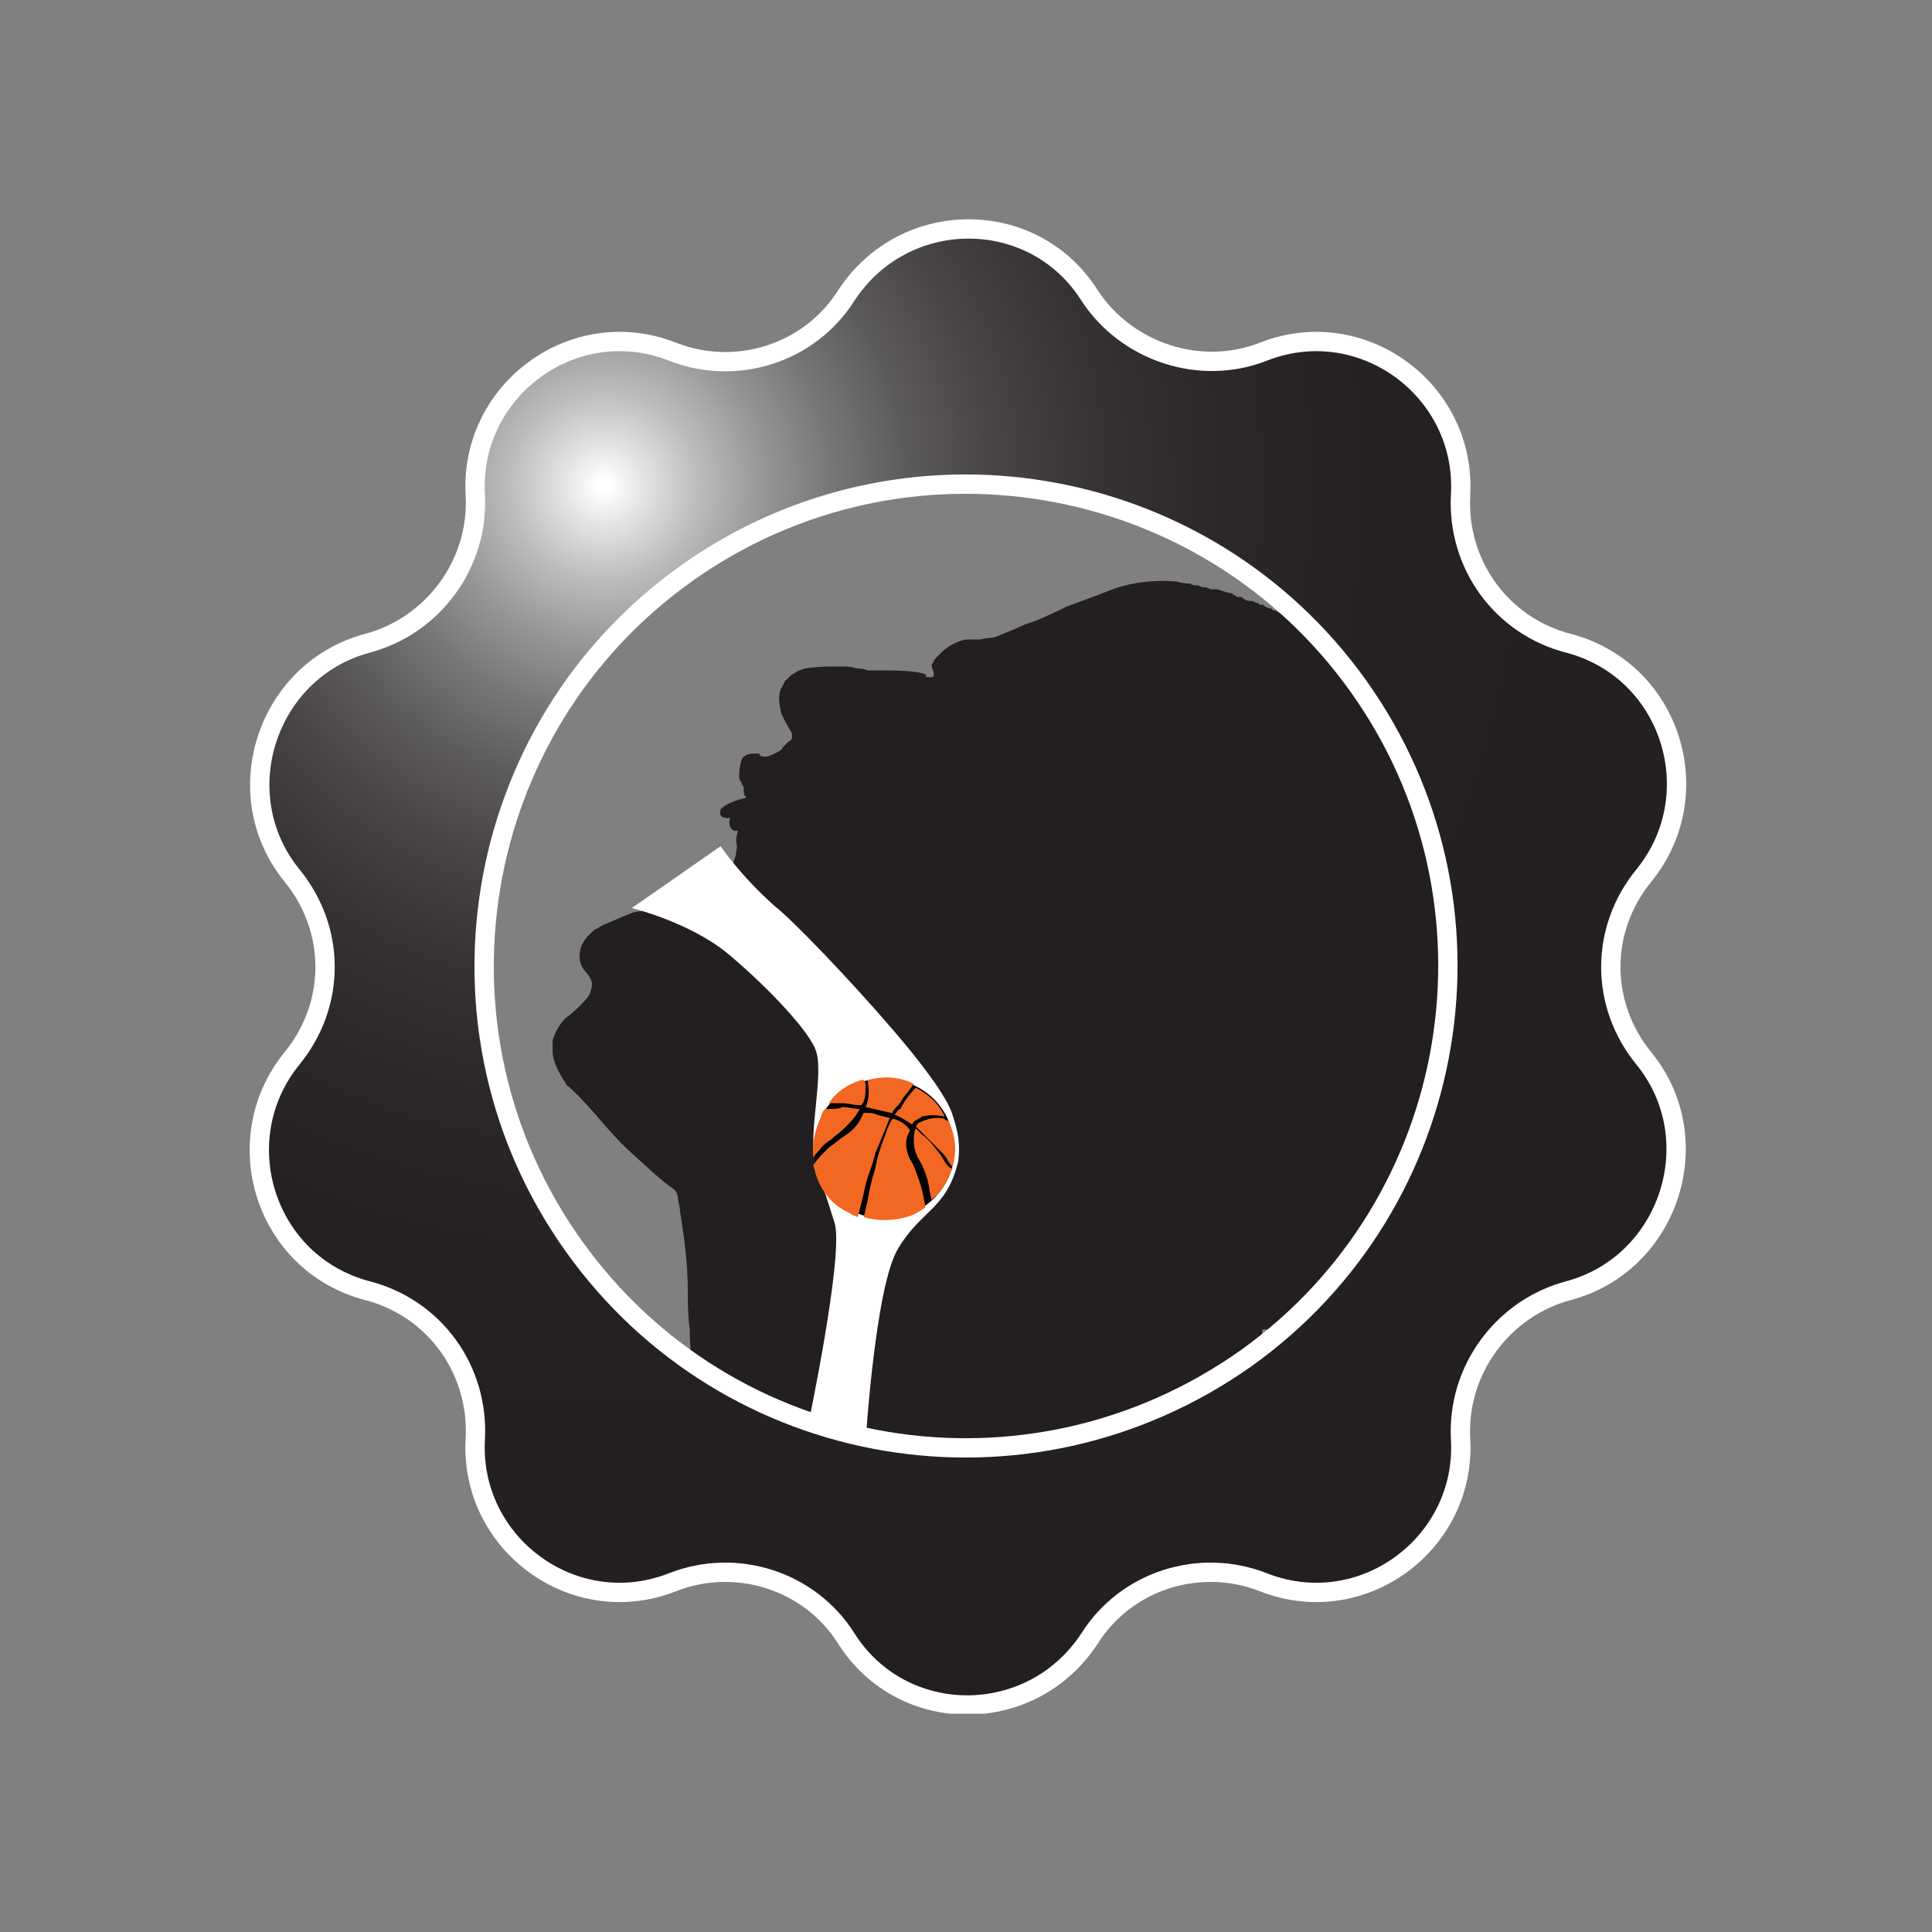 <svg 
    xmlns="http://www.w3.org/2000/svg" 
    xmlns:xlink="http://www.w3.org/1999/xlink" width="100" height="100">
    <rect width="100%" height="100%" fill="#808080" stroke="none"/>
    <style>.st0{clip-path:url(#SVGID_2_)}.st3{clip-path:url(#SVGID_9_);fill:none;stroke:#fff;stroke-miterlimit:10}</style>
    <g id="BAD_x5F_ChokingHazard_2_">
        <g class="st0">
            <defs>
                <path id="SVGID_3_" d="M0 0h100v100H0z"/>
            </defs>
            <clipPath id="SVGID_4_">
                <use xlink:href="#SVGID_3_" overflow="visible"/>
            </clipPath>
            <path d="M60.6 76.6c0-.1.1-.1 0 0 .1-.1.1-.2.2-.3.3-.3.4-.7.4-1.2v-.3s.2 0 .3-.1c.5-.1 1-.5 1.3-.8.2-.4.3-.8.1-1.4-.1-.4-.1-.4.2-.4.5 0 .9-.2 1.3-.6.5-.5.8-1 1-1.8.1-.2.1-.3 0-.4-.1-.3-.1-.5 0-.5 0 0 .2 0 .4.1.4.1 1 .1 1.2.1.4-.1.6-.1.9-.2.4-.2.9-.3 1.2-.3.4 0 1.7-.5 2.1-.7.1-.1.3-.2.5-.3.7-.3 1.6-.9 2.4-1.5 1.1-.8 2.2-2 2.8-3 .1-.2.3-.5.5-.8 1.1-1.6 1.9-3.1 2.4-4.3 1.4-3.4 1.8-7 .6-10.6l-.3-.9c-.3-.7-.8-1.7-1-2.2-.2-.4-1.1-1.6-1.4-2-.6-.9-1.3-1.8-2-2.7-.2-.2-.3-.4-.4-.5-.1-.2-.5-.7-.8-1-.1-.1-.2-.3-.3-.3-.2-.2-1.3-1.5-2-2.1-.9-.8-1.8-1.5-2.8-2.2-.7-.5-1.2-.8-1.8-1.1-.1-.1-.2-.1-.3-.2-.1 0-.1-.1-.2-.1 0 0-.2-.2-.3-.1h-.1l-.4-.2h-.1c-.1 0-.1-.1-.2-.1h-.1l-.1-.1c-.1 0-.4-.1-.4-.2h-.2l-.1-.1H65s-.1-.1-.3-.1c-.1 0-.2 0-.3-.1-.1 0-.1-.1-.1-.1h-.1-.1s-.1 0-.2-.1c-.1 0-.1 0-.1-.1h-.1c-.1 0-.4-.1-.7-.2h-.2-.1c-.1 0-.2-.1-.3-.1-.1 0-.2 0-.4-.1-.1 0-.3 0-.4-.1h-.1s-.3 0-.6-.1c0 0-1.7-.2-3.3.4 0 0-1.3.5-2.4.9 0 0-1.6.8-2.1.9 0 0-1.3.6-1.7.7 0 0-.2 0-.7.1H50s-.7.1-1.3.7l-.2.2c-.1.1-.2.2-.2.3-.1.1-.1.2 0 .4.1.4 0 .4-.5.3H48s-.1 0-.1-.1c0 0-.4-.2-2-.2h-.4-.6s-.2-.1-.5-.1c-.1 0-.3-.1-.6-.1h-.4-.2c-.4 0-.9 0-1.5.1 0 0-.6.1-1 .6-.1 0-.1.2-.2.3 0 .1-.1.1-.1.2-.1.3-.1.6 0 1 0 .2.1.4.5 1.1.1.1.1.3.1.3 0 .1 0 .2-.2.3l-.3.3c0 .1-.2.2-.4.3-.4.2-.5.2-.8.1.1-.1 0-.1-.2-.1-.4 0-.6.1-.7.3-.1.2-.2.9-.1 1.1 0 0 .1.1.1.2.1.1.1.2.1.3 0 .2 0 .3.1.3v.1s-1 .2-1.3.6c0 0-.1.3.1.4 0 0 .3.1.4 0 0 0-.2.5.2.7h.2s-.1.3-.1.5.1.3 0 .6c0 .1 0 .2-.1.4-.2.8-.2 1-.3 1-.1.1-.8.6-1.2.8-.8.4-1.6.7-2.6.8-.5.1-.9 0-1.3.2-.3.1-.7.3-1.2.5-.3.1-.5.3-.6.3-.6.5-.8.9-.8 1.4 0 .3.1.6.4.9.3.4.3.6.1 1.1-.2.3-.7.8-1.1 1.1-.3.2-.7.8-.8 1.3v.5c0 .5.3 1.1.7 1.7 0 .1.1.1.2.2 1.2 1.1 1.9 2.2 3.1 3.3 1 .9 1.5 1.4 2.2 1.9.2.1.3.4.3.6 0 .1.1.4.1.6.2 1.3.4 2.6.4 4.2 0 .4 0 1.2.1 1.9 0 .7.1 1.7.1 2.3l.1 1.1-.3.8c-.6 1.8 24.9 3.6 25 3.6" clip-path="url(#SVGID_4_)" fill-rule="evenodd" clip-rule="evenodd" fill="#231f20"/>
        </g>
        <g class="st0">
            <defs>
                <path id="SVGID_5_" d="M29.7 64.5c-8-11.2-5.4-26.8 5.8-34.8 11.2-8 26.8-5.4 34.8 5.8 8 11.2 5.4 26.8-5.8 34.8-4.4 3.1-9.4 4.6-14.4 4.6-7.9 0-15.5-3.6-20.4-10.4M44 15.2c-2 3-5.7 4.2-9 2.8-5.1-2-10.5 1.9-10.3 7.3.2 3.6-2.2 6.7-5.6 7.6-5.3 1.4-7.4 7.7-4 12 2.2 2.8 2.2 6.7-.1 9.5-3.5 4.2-1.5 10.6 3.8 12 3.4.9 5.7 4.2 5.5 7.7-.3 5.4 5 9.4 10.1 7.5 3.3-1.2 7.1 0 9 3 2.9 4.6 9.6 4.7 12.6.1 2-3 5.7-4.2 9-2.8 5.1 2 10.5-1.9 10.3-7.3-.2-3.6 2.2-6.7 5.6-7.6 5.3-1.4 7.4-7.7 4-12-2.2-2.8-2.2-6.7.1-9.5 3.5-4.2 1.5-10.6-3.8-12-3.4-.9-5.7-4.2-5.5-7.7.3-5.4-5-9.4-10.1-7.5-3.3 1.2-7.1 0-9-3-1.5-2.3-3.9-3.5-6.4-3.5-2.3 0-4.7 1.1-6.2 3.4"/>
            </defs>
            <clipPath id="SVGID_6_">
                <use xlink:href="#SVGID_5_" overflow="visible"/>
            </clipPath>
            <radialGradient id="SVGID_7_" cx="0" cy="100" r="1" gradientTransform="scale(67.111 -67.111) rotate(-45 -120.925 49.258)" gradientUnits="userSpaceOnUse">
                <stop offset="0" stop-color="#fff"/>
                <stop offset=".005" stop-color="#fff"/>
                <stop offset=".03" stop-color="#e5e5e5"/>
                <stop offset=".074" stop-color="#bdbcbc"/>
                <stop offset=".124" stop-color="#989697"/>
                <stop offset=".178" stop-color="#787676"/>
                <stop offset=".238" stop-color="#5d5a5b"/>
                <stop offset=".306" stop-color="#484445"/>
                <stop offset=".385" stop-color="#373334"/>
                <stop offset=".482" stop-color="#2c2829"/>
                <stop offset=".62" stop-color="#252122"/>
                <stop offset="1" stop-color="#231f20"/>
            </radialGradient>
            <path clip-path="url(#SVGID_6_)" fill="url(#SVGID_7_)" d="M50-26.8l77.3 77.4L50 127.9l-77.3-77.3z"/>
        </g>
        <g class="st0">
            <defs>
                <path id="SVGID_8_" d="M12.8 11.3h74.5v77.4H12.8z"/>
            </defs>
            <clipPath id="SVGID_9_">
                <use xlink:href="#SVGID_8_" overflow="visible"/>
            </clipPath>
            <path class="st3" d="M65.4 18.2c5.1-2 10.5 2 10.2 7.4-.2 3.6 2.1 6.8 5.6 7.7 5.3 1.4 7.3 7.8 3.9 12-2.3 2.8-2.3 6.7 0 9.5 3.4 4.2 1.3 10.6-3.9 12-3.4.9-5.8 4.1-5.6 7.7.3 5.4-5.1 9.4-10.2 7.4-3.3-1.3-7.1-.1-9 2.9-3 4.6-9.7 4.6-12.6 0-1.9-3-5.7-4.2-9-2.9-5.1 2-10.5-2-10.2-7.4.2-3.6-2.1-6.8-5.6-7.7-5.3-1.4-7.3-7.8-3.9-12 2.3-2.8 2.3-6.7 0-9.5-3.4-4.2-1.3-10.6 3.9-12 3.4-.9 5.8-4.1 5.6-7.7-.3-5.4 5.1-9.4 10.2-7.4 3.3 1.3 7.1.1 9-2.9 3-4.6 9.7-4.6 12.6 0 1.9 2.9 5.7 4.2 9 2.9z"/>
            <path class="st3" d="M29.7 64.5c-8-11.2-5.4-26.8 5.8-34.8 11.2-8 26.8-5.4 34.8 5.8 8 11.2 5.4 26.8-5.8 34.8-11.3 8-26.8 5.4-34.8-5.8z"/>
        </g>
        <g class="st0">
            <defs>
                <path id="SVGID_10_" d="M0 0h100v100H0z"/>
            </defs>
            <clipPath id="SVGID_11_">
                <use xlink:href="#SVGID_10_" overflow="visible"/>
            </clipPath>
            <path d="M32.7 47s2.9.7 4.9 2.3c1.7 1.4 4.1 3.8 4.6 5 .5 1.2-.4 4.4 0 5.8.4 1.4.5 1.6 1 3.2s-1.4 10.6-1.4 10.6l3 .8s.5-8.2 1.7-10.1c1.2-2 2.5-2 3.1-4.5.1-.9 0-1.5-.3-2.4-.3-1-1.8-2.9-3-4.3-2.4-2.8-5.3-5.8-6.2-6.5-1.8-1.6-2.8-3.1-2.8-3.1L32.7 47z" clip-path="url(#SVGID_11_)" fill="#fff"/>
            <path d="M49.2 58.3c-.6-1.9-2.7-2.9-4.6-2.3-1.9.6-2.9 2.7-2.3 4.6.6 1.9 2.7 2.9 4.6 2.3 1.9-.6 3-2.7 2.3-4.6" clip-path="url(#SVGID_11_)" fill="#010101"/>
            <path d="M48.7 59.8c-.3-.4-.6-.8-1-1.1l-.3-.3c-.1.2-.1.5-.1.7 0 .3.1.6.2.8.3.5.5 1 .6 1.6 0 .2.1.4.1.6.4-.3.7-.7.9-1.2.1-.1.1-.3.2-.4-.3-.1-.4-.4-.6-.7m-5.8-2.4h-.2c-.1.1-.2.3-.2.4-.3.7-.5 1.4-.4 2.1.1-.2.3-.3.4-.5.2-.2.3-.3.5-.4.2-.2.5-.4.7-.6.3-.3.6-.6.8-1-.3 0-.6-.1-.9-.1-.2.1-.4.1-.7.1m4.7.7c-.1 0-.1.1-.2.2l.2.2 1.2 1.2c.2.2.3.5.5.7.2-.7.2-1.4-.1-2.1 0-.1-.1-.2-.1-.3-.1 0-.2 0-.2-.1-.5-.1-.9 0-1.3.2m-1.3-.4c.3.1.6.3.9.5.1-.1.1-.2.2-.2.1-.1.2-.1.3-.2.4-.1.8-.1 1.2 0-.3-.7-.9-1.2-1.5-1.5-.3.3-.6.7-.8 1.1-.1 0-.2.2-.3.3m-.3.3s0-.1.1-.1c-.2-.1-.4-.1-.7-.2-.2-.1-.4-.1-.7-.1-.2.5-.5.9-1 1.2-.3.2-.5.4-.8.6l-.2.2c-.2.2-.4.4-.6.7 0 .1.1.3.1.4.3 1 .9 1.7 1.8 2.1.1.1.2.1.4.2l.3-1.2c.1-.6.3-1.1.5-1.7 0-.1.1-.3.1-.4.3-.7.5-1.2.7-1.7m.2-.1c-.2.3-.3.6-.4.9-.2.5-.4 1.1-.5 1.7-.2.6-.3 1.1-.4 1.7-.1.3-.1.5-.2.8.7.2 1.5.2 2.2 0 .4-.1.7-.3 1-.5-.1-.6-.2-1.1-.4-1.6-.1-.3-.2-.6-.4-.9-.1-.2-.2-.5-.2-.8 0-.3.1-.5.2-.7-.2-.3-.5-.5-.9-.6m.2-.6c.1-.1.2-.2.3-.4.2-.3.4-.5.6-.8-.8-.4-1.6-.4-2.4-.2.1.5.1 1-.1 1.4.4.1.9.2 1.3.3h.1c0-.1.1-.2.2-.3m-1.6-1.1c0-.1 0-.2-.1-.3h-.1c-.7.2-1.3.6-1.7 1.2h.7c.3 0 .6.1.8.1h.2c0-.1.1-.1.1-.2.1-.2.1-.5.1-.8" clip-path="url(#SVGID_11_)" fill="#f26822"/>
        </g>
    </g>
</svg>